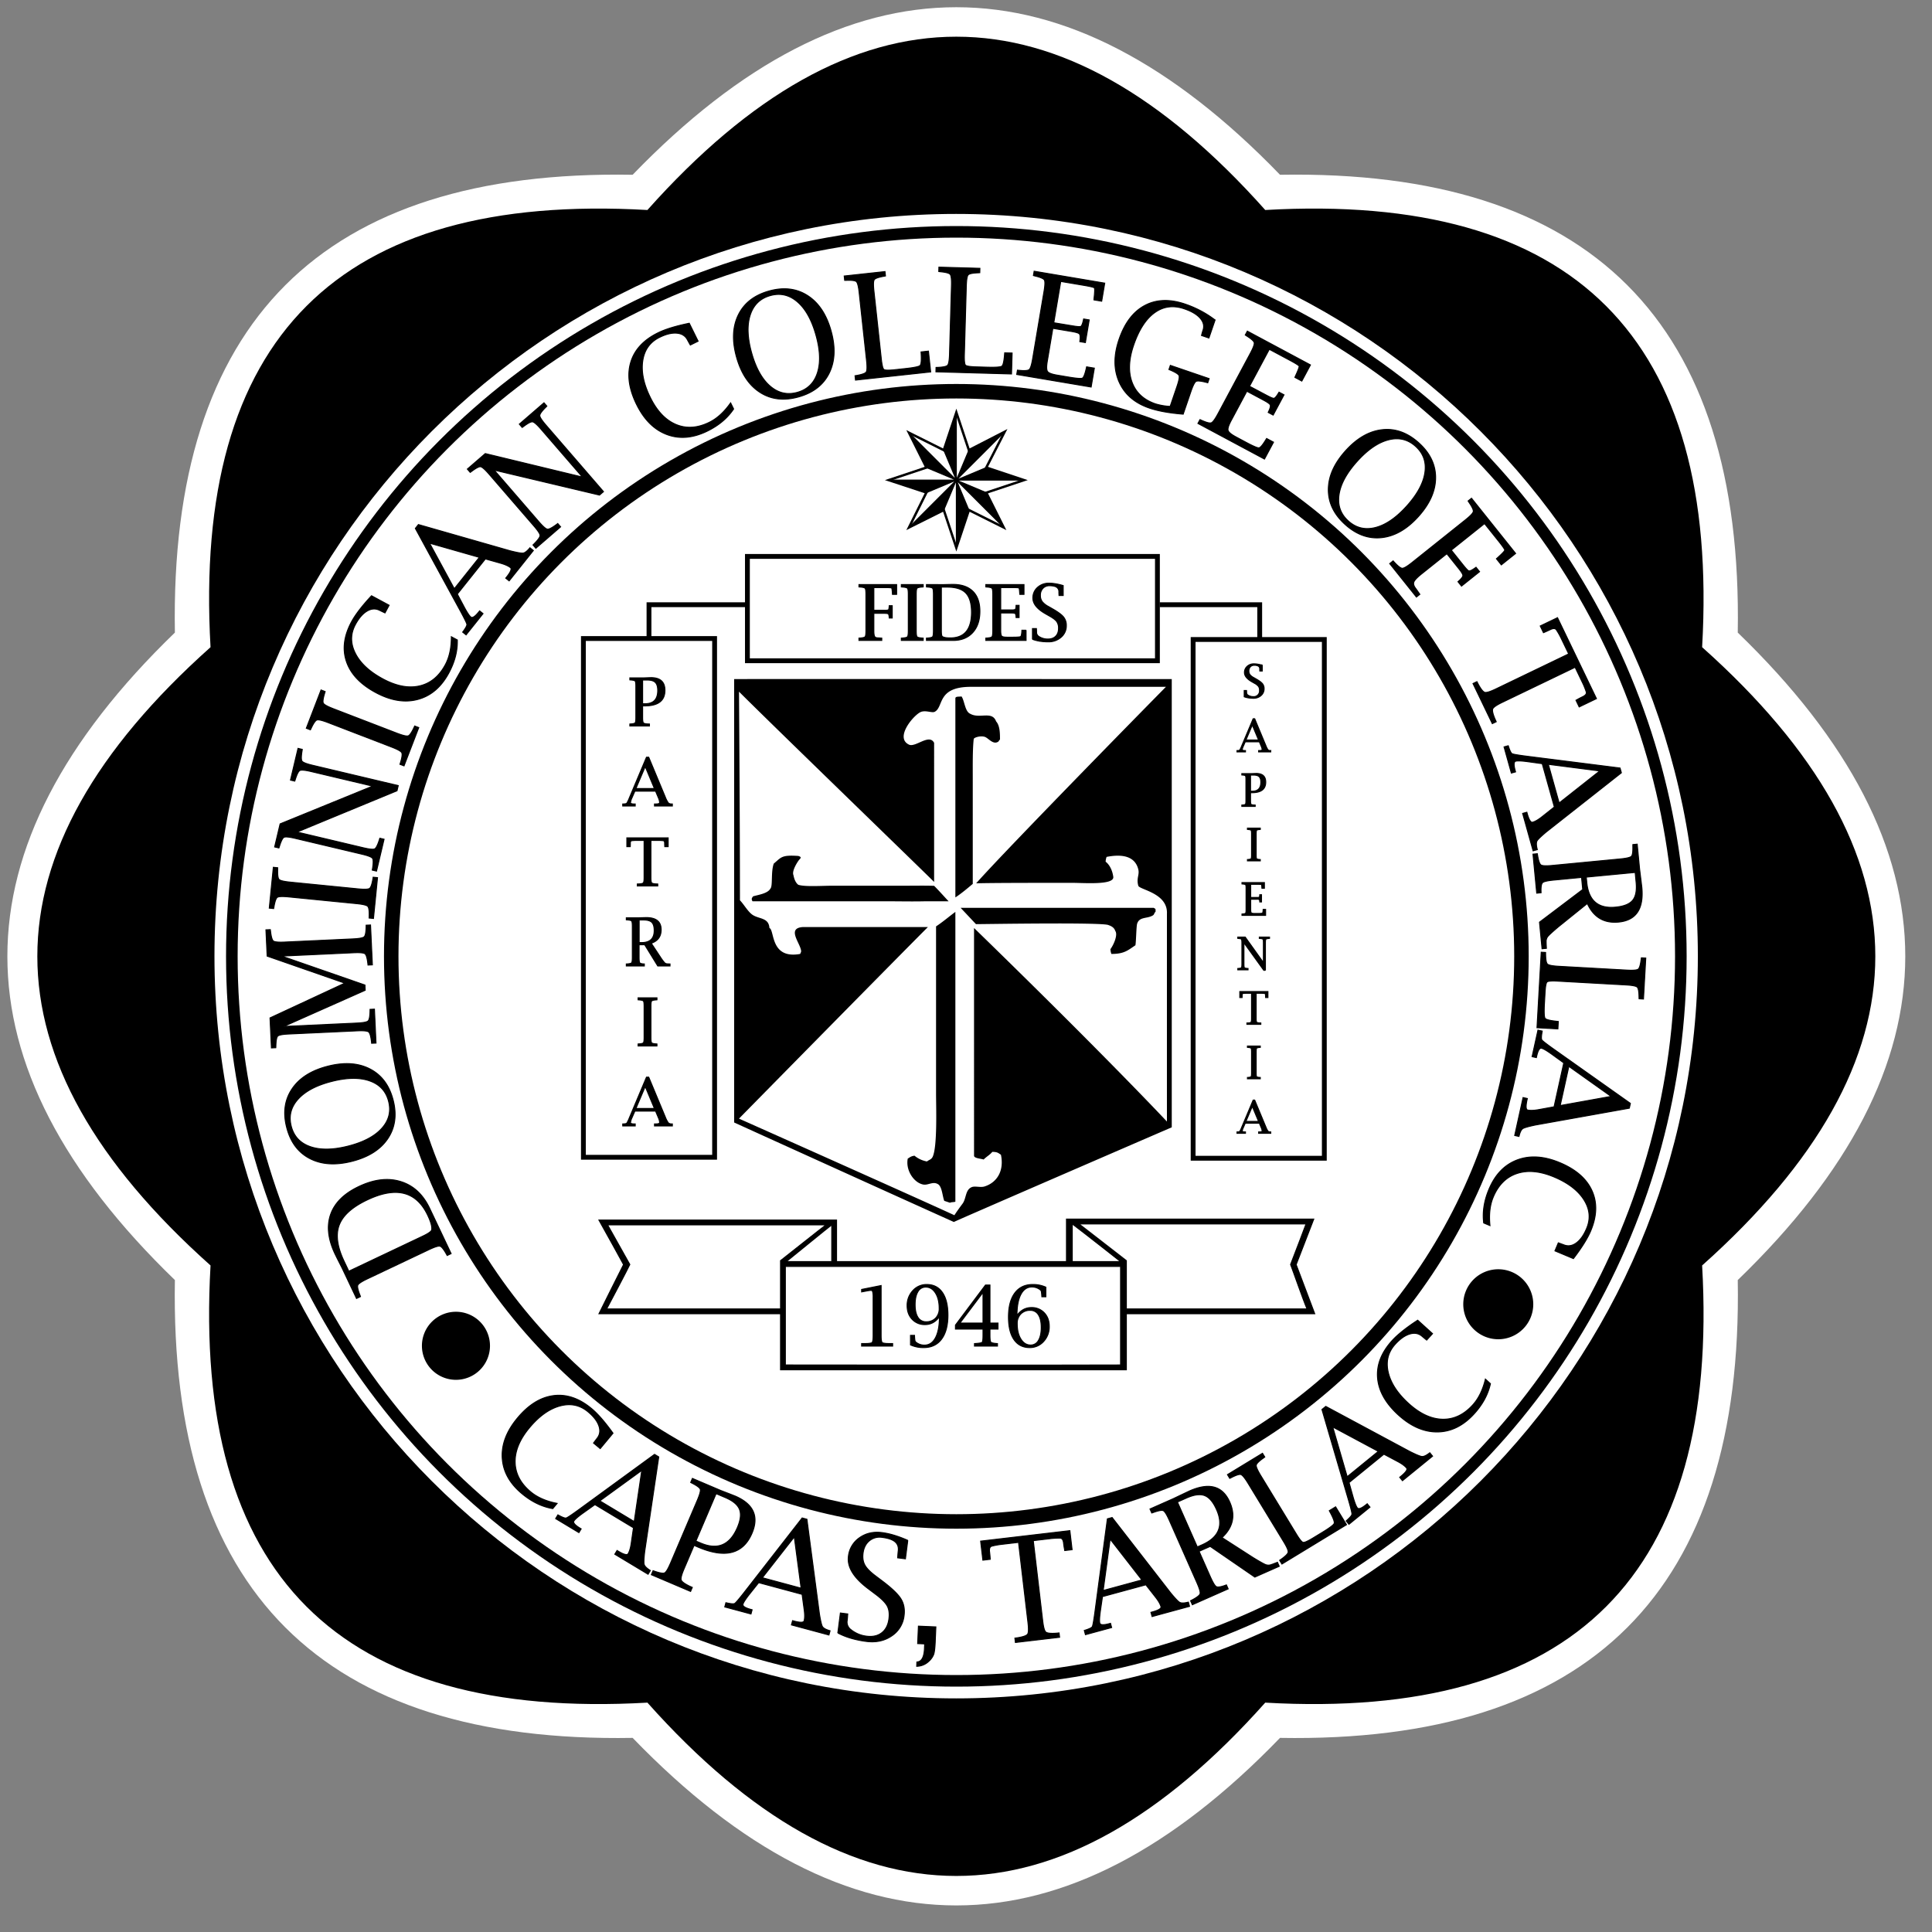<svg id="LOGO_White" data-name="LOGO White" xmlns="http://www.w3.org/2000/svg" width="100" height="100" viewBox="10 10 2000 2000">
  <rect x="10" y="10" width="2000" height="2000" fill="#808080" stroke="none"/>
  <defs>
    <style>
      .cls-1 {
        fill: #fff;
      }

      .cls-1, .cls-2, .cls-5, .cls-6, .cls-7, .cls-8 {
        fill-rule: evenodd;
      }

      .cls-3, .cls-4, .cls-5, .cls-8, .cls-9 {
        fill: none;
      }

      .cls-3, .cls-4, .cls-5, .cls-6, .cls-7, .cls-8, .cls-9 {
        stroke: #000;
      }

      .cls-3 {
        stroke-width: 12px;
      }

      .cls-4 {
        stroke-width: 15px;
      }

      .cls-5 {
        stroke-width: 2.5px;
      }

      .cls-6 {
        stroke-width: 1px;
      }

      .cls-7 {
        stroke-width: 20.46px;
      }

      .cls-8, .cls-9 {
        stroke-width: 5px;
      }
    </style>
  </defs>
  <path id="bg_white" data-name="bg white" class="cls-1" d="M1808.92,1335.11q8.31,482.25-473.86,473.94-335.085,346.89-670.15,0-482.178,8.31-473.864-473.94-346.83-335.13,0-670.253Q182.731,182.6,664.91,190.918q335.073-346.885,670.15,0,482.175-8.315,473.86,473.939Q2155.75,999.984,1808.92,1335.11Z"/>
  <path id="Side" class="cls-2" d="M1319.78,1772.56q-319.8,358.845-639.583,0Q200.514,1800.01,227.947,1320q-358.587-320.025,0-640.032Q200.513,199.948,680.2,227.4q319.79-358.837,639.583,0,479.685-27.453,452.25,452.567,358.575,320.015,0,640.032Q1799.465,1800.015,1319.78,1772.56ZM999.811,231.461c424.039,0,767.8,344,767.8,768.35s-343.76,768.349-767.8,768.349-767.8-344-767.8-768.349S575.767,231.461,999.811,231.461Z"/>
  <circle id="ring" class="cls-3" cx="1000" cy="1000" r="750"/>
  <circle id="Ring-2" data-name="Ring" class="cls-4" cx="1000" cy="1000" r="585"/>
  <path id="Polygon_1" data-name="Polygon 1" class="cls-5" d="M1049,556l-36-18-13,39-13-39-36,18,18-36.16L930,507l39-13-18-36,36,18,13-39,13,39,37-19-19,37,39,13-39,13Z"/>
  <path id="Polygon_2_copy_7" data-name="Polygon 2 copy 7" class="cls-6" d="M1000,507l-13-31,13-39v70Zm0,0-31-13-18-36Zm0,0-31,13-39-13h70Zm0,0-13,31-36,18Zm0,0,13,31-13,39V507Zm0,0,31,13,18,36Zm0,0,31-13,39,13h-70Zm0,0,13-31,37-19Z"/>
  <path id="dot" class="cls-7" d="M482,1378.16a25,25,0,1,1-25,25A25,25,0,0,1,482,1378.16Zm1079-44a26,26,0,1,1-26,26A26,26,0,0,1,1561,1334.16Z"/>
  <path id="DCT" class="cls-6" d="M454.832,1260.96q-10.293-21.72-30-27.81t-43.335,5.11q-22.833,10.815-29.222,28.8-6.357,18.045,4.529,41.02l2.319,4.72,5.114,10.1,14.83,31.28,4.1-1.94-0.465-1.32q-3.268-8.265-2.262-10.56t9.96-6.55l63.668-30.18q8.934-4.23,11.394-3.58t6.785,8.42l0.663,1.22,4.1-1.94Zm-88.659,54.57q-10.644-22.455-4.991-37.39t29.032-26.02q22.452-10.65,38.1-6.65t24.478,22.63q4.87,10.275,4.1,14.99-0.416,2.37-9.356,6.61l-76.431,36.24Zm26.9-198.9q-18.12-9.42-43.743-2.88-25.62,6.525-37.024,23.47t-5.575,39.8q5.827,22.875,23.949,32.28t43.743,2.88q25.622-6.525,37.024-23.47t5.575-39.8Q411.2,1126.05,393.074,1116.63Zm12.108,61.47q-11.088,12.3-34.739,18.32t-39.3.56q-15.651-5.475-19.654-21.17t7.123-27.99q11.122-12.3,34.773-18.33t39.268-.55q15.617,5.49,19.617,21.18T405.182,1178.1Zm-109.6-84.9q0.17-8.955,1.988-10.65t11.717-2.15l70.383-3.27q9.877-.45,11.893,1.1t3.011,10.38l0.137,1.39,4.537-.21-1.629-35.12-4.536.21-0.009,1.39q-0.174,8.88-2.037,10.62t-11.74,2.19l-75.578,3.51,84.341-37.47-0.251-5.42-86.3-29.964,74.407-3.451q9.878-.457,11.891,1.062t3.009,10.343l0.134,1.32,4.536-.21-1.914-41.269-4.536.21-0.008,1.394q-0.174,8.88-2.038,10.616t-11.739,2.194L304.87,985.21q-9.9.459-11.868-1.1t-2.963-10.384l-0.209-1.383-4.537.21,1.263,27.219,80.356,27.978-77.389,35.99,1.441,31.07,4.536-.21ZM396.087,919.448q-1.465,8.835-3.556,10.246t-11.93.436l-70.115-6.953q-9.861-.978-11.588-2.768t-1.426-10.74l-0.007-1.4-4.519-.448L288.754,950.1l4.519,0.448,0.282-1.371q1.455-8.76,3.5-10.214t11.909-.475l70.116,6.953q9.838,0.975,11.608,2.807t1.477,10.708l-0.064,1.392,4.519,0.449,4.192-42.274-4.519-.448Zm26.182-96.21-88.442-20.971q-9.642-2.288-11.114-4.292t0.021-10.834l0.18-1.388-4.418-1.047-7.791,32.853,4.419,1.048,0.445-1.249q2.629-8.559,4.854-9.726t11.866,1.12l63.427,15.04-95.758,39.094L294.3,886.759l4.418,1.047,0.461-1.312q2.636-8.585,4.813-9.715t11.892,1.172l68.558,16.257q9.693,2.3,11.138,4.3t0.008,10.916l-0.233,1.3,4.419,1.048,7.824-33-4.419-1.047-0.375,1.266q-2.721,8.613-4.909,9.75t-11.881-1.161l-68.487-16.24L421,828.575ZM438.7,762.826q-3.756,8.13-6.147,8.935t-11.618-2.745l-65.756-25.311q-9.249-3.56-10.438-5.744t1.476-10.734l0.364-1.35-4.238-1.632-15.26,39.645,4.238,1.631,0.636-1.246q3.728-8.059,6.088-8.918t11.609,2.7l65.756,25.311q9.228,3.552,10.447,5.787t-1.417,10.716L424.01,801.2l4.238,1.632,15.26-39.645-4.238-1.631Zm38.519-93.686q0.087,17.274-6.279,29.069-9.736,18.049-26.832,21.892t-37.85-7.355q-20.692-11.163-28.414-26.466t0.093-29.791q5.454-10.107,12.256-14t13.12-.486l3.9,1.879,1.336,0.61,4.277-7.928-18.242-9.842q-14.611,15.67-20.663,26.885-11.859,21.982-5.313,41.241t30.2,32.022q23.335,12.589,43.64,7.191t32.165-27.379q9.285-17.211,8.8-34.2ZM512.469,588.6l15.06,4.249q7.533,2.072,10.911,4.766,2.292,1.829-4.1,9.844l-0.822,1.031,3.55,2.831,25.072-31.441-3.551-2.831-1.107,1.271q-3.562,4-6.165,4.265t-13.06-2.358L443.14,553.01,439.956,557l47.167,86.522q5.931,11.007,6.179,12.75t-3.449,6.852l-0.9,1.248,3.55,2.831,17.533-21.988-3.55-2.831-0.731.916q-5.891,7.387-8.3,5.469-2.234-1.782-6.642-9.915l-7.359-13.878Zm-57.738-16.288,51.444,14.665-25.888,32.465Zm180.018-53.382-59.461-68.747q-6.483-7.5-6.5-9.982t6.355-8.775l0.957-1.02-2.97-3.434-25.538,22.088,2.971,3.434,1.092-.752q7.14-5.4,9.626-5.049t8.969,7.85l42.643,49.3L512.357,479.53,493.8,495.58l2.97,3.434,1.142-.8q7.16-5.421,9.587-5.063t8.959,7.907l46.092,53.291q6.518,7.534,6.52,10t-6.38,8.858l-0.949.918,2.971,3.435,25.648-22.184-2.971-3.435-1.045.807q-7.245,5.4-9.685,5.037T567.7,549.9l-46.045-53.235L630.6,522.514ZM766.33,427.053q-9.933,14.131-21.954,20.061-18.391,9.074-34.553,2.306t-26.6-27.918q-10.4-21.084-7.835-38.032t17.33-24.231q10.3-5.082,18.1-4.317t10.977,7.2q1.026,1.863,2.087,3.789l0.736,1.27L732.7,363.2,723.53,344.61q-20.986,4.311-32.415,9.95-22.4,11.051-28.217,30.542t6.075,43.6q11.732,23.778,31.411,31.136t42.077-3.691q17.538-8.652,26.98-22.786Zm102.142-30.932q8.963-18.35,1.8-43.8t-24.382-36.431Q828.67,304.91,805.957,311.3t-31.675,24.742q-8.962,18.351-1.8,43.8t24.382,36.431q17.219,10.98,39.931,4.586T868.472,396.121ZM807.316,409.75q-12.558-10.781-19.171-34.275T786.612,336.2q5.081-15.781,20.675-20.173t28.16,6.427q12.567,10.815,19.182,34.308T856.151,396q-5.091,15.749-20.684,20.137T807.316,409.75Zm163.8-36.273-7.645.831,0.083,1.464q0.651,10.908-1.106,12.608T947.5,391.513l-11.127,1.208q-9.727,1.056-11.359-.24t-2.683-10.98l-7.606-70.048q-1.07-9.852.327-11.909t10.218-3.6l1.368-.295-0.49-4.514-42.233,4.585,0.491,4.515,1.4-.006q8.873-.376,10.716,1.33t2.913,11.558l7.606,70.047q1.067,9.829-.362,11.937T896.5,398.745l-1.375.223,0.49,4.514,77.838-8.452Zm86.625,1.978-7.69-.219-0.12,1.462q-0.84,10.9-2.81,12.34t-15.23,1.07l-11.19-.318q-9.78-.277-11.22-1.784t-1.16-11.244l2-70.431q0.27-9.906,1.94-11.754t10.61-2.178l1.4-.106,0.13-4.539-42.464-1.206-0.129,4.539,1.387,0.185q8.841,0.836,10.435,2.776t1.312,11.847l-2,70.43q-0.281,9.883-1.983,11.777T980.38,390.33l-1.393.033-0.129,4.54,78.262,2.223Zm85.13,15.637-8.02-1.353-0.29,1.288q-2.115,9.447-4.1,10.413t-14.69-1.18l-11.41-1.926q-8.31-1.4-9.95-3.8t-0.22-10.771l5.72-33.872,19.57,3.3q6.495,1.1,7.8,2.386t0.68,6.781l-0.15,1.3,5.78,0.975,3.96-23.472-5.78-.975-0.29,1.288c-0.88,4.06-1.86,6.236-2.92,6.526s-3.76.071-8.1-.661l-19.58-3.231,7.22-42.754,23.32,3.937q10.695,1.8,11.46,2.75t-0.34,11.011l-0.08,1.4,8.01,1.353,3.16-18.706-73.09-12.335-0.75,4.478,1.35,0.375q8.64,2.05,9.95,4.193t-0.34,11.915l-11.73,69.476q-1.635,9.75-3.59,11.39t-10.79.742l-1.38-.159-0.76,4.477,77.06,13.006Zm99.9,24.43q3.24-9.447,5.36-10.683t10.86,1.056l1.27,0.357,1.47-4.3-40.19-13.741-1.47,4.3,1.22,0.5q8.31,3.534,9.24,5.814t-2.31,11.726l-6.89,20.167a63.31,63.31,0,0,1-15.2-2.64q-18.225-6.233-24.21-22.363t1.65-38.448q8.145-23.839,21.78-33.618t30.65-3.957q11.355,3.88,16.45,9.766t2.88,12.4c-0.48,1.386-.86,2.724-1.17,4.014l-0.38,1.417,7.69,2.63,6.38-18.643a105.642,105.642,0,0,0-14.65-9.418,110.742,110.742,0,0,0-16.24-7.022q-23.88-8.168-41.84,1.37t-26.7,35.11q-8.46,24.741.05,44.019t31.3,27.073q13.59,4.642,35.07,6.336Zm85.58,52.219-7.17-3.837-0.69,1.128q-5.01,8.281-7.2,8.565t-13.55-5.8l-10.2-5.461q-7.425-3.975-8.22-6.766t3.22-10.281L1300.75,415l17.5,9.367c3.87,2.074,6.09,3.657,6.64,4.749s0.04,3.3-1.52,6.642l-0.55,1.188,5.16,2.765,11.23-20.986-5.16-2.765-0.69,1.127q-3.195,5.352-4.85,5.256t-7.46-3.206l-17.53-9.3,20.46-38.227,20.86,11.164q9.555,5.116,9.98,6.258t-3.83,10.33l-0.52,1.3,7.16,3.837,8.96-16.724-65.35-34.98-2.15,4,1.16,0.785q7.545,4.7,8.1,7.146t-4.12,11.185l-33.25,62.119q-4.665,8.718-7.04,9.651-2.355.935-10.45-2.732l-1.27-.592-2.14,4,68.9,36.881Zm112.01,98.806q20.3-2.22,37.99-21.868t17.79-40.068q0.09-20.419-17.45-36.211t-37.83-13.57q-20.295,2.22-37.99,21.867t-17.79,40.068q-0.09,20.421,17.44,36.211T1440.36,566.547Zm-44.18-44.432q2.415-16.373,18.74-34.51t32.39-22.267q16.065-4.132,28.1,6.709t9.6,27.241q-2.43,16.4-18.76,34.538t-32.37,22.24q-16.035,4.1-28.07-6.736T1396.18,522.115Zm123.98,76.6q4.11,5.149,4.2,6.957c0.05,1.205-1.29,3.061-4.04,5.568l-1.04.926,3.66,4.578,18.71-14.95-3.66-4.578-1.07.766q-5.16,3.645-6.58,2.913c-0.96-.49-2.8-2.45-5.55-5.883l-12.39-15.507,34.39-27.477,14.18,17.738q6.75,8.457,6.72,9.708t-7.56,8.021l-1.04.926,5.07,6.351,14.82-11.841-45.67-57.163-3.55,2.835,0.76,1.178q5.07,7.287,4.62,9.758t-8.19,8.656L1471.9,592.18q-7.725,6.171-10.27,6.1t-8.53-6.634l-0.93-1.041-3.55,2.834,27.66,34.618,3.55-2.834-0.81-1.133c-2.06-2.976-3.16-4.54-3.28-4.692q-3.2-4-2.09-6.9t7.85-8.294l26.27-20.986Zm38.4,124.443q-8.775,4.224-11.4,3.577t-6.8-8.309l-1.44-2.806-4.09,1.969,19.98,41.513,4.09-1.968-1.3-2.87q-3.39-8.046-2.27-10.534t9.9-6.712l75.31-36.233,7.5,15.592a76.115,76.115,0,0,1,4,9.839q0.87,2.831-3.61,4.99-3.375,1.62-5.71,2.993l-1.29.7,3.33,6.93,17.89-8.606-40.33-83.82-17.89,8.606,3.34,6.93,1.35-.569q2.505-1.043,5.87-2.663,4.485-2.159,6.19.356a75.1,75.1,0,0,1,5.19,9.285l7.5,15.576Zm60.48,122.216-12.26,9.728q-6.09,4.9-10.25,6.06-2.82.789-5.59-9.086l-0.35-1.27-4.37,1.223,10.82,38.728,4.38-1.223-0.39-1.642q-1.155-5.227.15-7.494t9.56-9.212l77.72-61.213-1.38-4.918-97.76-12.373q-12.39-1.63-13.96-2.449t-3.53-6.806l-0.49-1.461-4.37,1.222,7.57,27.084,4.37-1.222-0.31-1.129q-2.55-9.1.42-9.928,2.745-.769,11.92.415l15.56,2.153Zm46.99-37.293-42,33.139-11.18-39.989Zm-17.62,122.732-44.74,33.819,2.64,27.512,4.52-.433-0.07-1.465q-0.225-3.879-.18-4.913a8.391,8.391,0,0,1,1.59-5.744q1.785-2.3,11.2-10.268l29.81-24.008q9.765,21.373,32.41,19.207,27.225-2.606,24.04-35.947l-0.7-5.8-1.62-13.04-2.47-25.859-4.52.433-0.01,1.4q0.255,8.877-1.47,10.7t-11.59,2.765l-70.14,6.711q-9.84.942-11.93-.514t-3.52-10.222l-0.21-1.378-4.52.433,3.87,40.391,4.52-.432-0.06-1.393q-0.195-7.413,1.67-9.1t11.63-2.621l28.65-2.741Zm54.3-17.669,0.98,10.264q1.23,12.793-3.62,18.619t-17.69,7.054q-27.045,2.589-29.76-25.747l-0.51-5.349Zm-79.98,161.964,0.43-7.68-1.46-.16q-10.86-1.14-12.26-3.15-1.38-2.01-.65-15.25l0.63-11.18q0.54-9.765,2.09-11.17t11.27-.85l70.35,3.93q9.9,0.555,11.7,2.27t1.88,10.67l0.07,1.4,4.53,0.25,2.38-42.41-4.54-.25-0.22,1.38c-0.72,5.87-1.74,9.33-3.06,10.35s-5.28,1.36-11.88.99l-70.35-3.94q-9.87-.555-11.72-2.3t-1.93-10.639v-1.393l-4.53-.254-4.38,78.176Zm-3.98,80.66-15.39,2.81q-7.68,1.455-11.9.53-2.85-.63-0.65-10.65l0.29-1.28-4.44-.98-8.67,39.26,4.44,0.98,0.43-1.63q1.44-5.16,3.66-6.54t12.76-3.63l97.39-17.44,1.1-4.98-80.44-56.93q-10.17-7.275-11.16-8.73c-0.66-.97-0.63-3.52.08-7.67l0.26-1.51-4.43-.98-6.07,27.46,4.44,0.98,0.25-1.15q2.04-9.225,5.04-8.56,2.79,0.615,10.33,5.98l12.72,9.22Zm59.02-10.79-52.65,9.48,8.95-40.55Zm-125.36,133.75q-1.755-17.19,3.42-29.55,7.95-18.9,24.58-24.39t38.39,3.63q21.675,9.105,30.85,23.58t2.8,29.66q-4.44,10.59-10.83,15.13t-13.01,1.76c-1.33-.49-2.69-0.99-4.06-1.49l-1.39-.48-3.49,8.31,19.12,8.02q13.02-17.025,17.95-28.77,9.66-23.04,1.27-41.56-8.385-18.54-33.17-28.94-24.45-10.26-44.13-2.91-19.7,7.35-29.35,30.38-7.575,18.03-5.43,34.89Z"/>
  <path id="Capas" class="cls-6" d="M586.72,1566.31q-16.953-3.315-27.262-11.88-15.777-13.11-16.176-30.62t14.669-35.66q15.021-18.09,31.546-22.65t29.189,5.97q8.834,7.335,11.312,14.77t-2.108,12.96q-1.284,1.695-2.611,3.45l-0.861,1.19,6.93,5.75,13.243-15.94q-12.483-17.415-22.286-25.56-19.213-15.96-39.385-13.33t-37.345,23.3q-16.941,20.385-15.649,41.36t20.5,36.93q15.043,12.5,31.8,15.37Zm79.029,25.26-2.242,15.48q-1.068,7.74-3.3,11.44-1.514,2.52-10.3-2.77l-1.129-.68-2.343,3.89,34.451,20.74,2.343-3.89-1.406-.93q-4.429-3.015-5.034-5.56t0.629-13.25l14.535-97.86-4.375-2.64-79.607,58.08q-10.137,7.32-11.832,7.8t-7.244-2.52l-1.355-.73-2.343,3.89,24.093,14.5,2.343-3.89-1-.6q-8.1-4.875-6.507-7.51,1.473-2.445,8.96-7.89l12.8-9.11Zm8.594-59.38-7.808,52.92-35.573-21.41Zm58.347,79.39q21.043,8.97,34.977,5.36t20.787-19.69q11.216-26.31-17.679-38.63l-4.671-1.83-9.909-3.82-29.428-12.54-1.781,4.17,1.224,0.68q7.923,4.02,8.7,6.4,0.772,2.4-3.113,11.51l-27.624,64.82q-3.876,9.09-6.154,10.23t-10.659-1.79l-1.309-.48-1.78,4.18,40.629,17.31,1.78-4.18-2.868-1.3q-7.846-3.825-8.645-6.43t3.021-11.57l10.309-24.19Zm18.633-55.35,9.538,4.06q11.724,4.995,14.6,12.11t-2.092,18.78q-5.829,13.68-15.316,17.75t-22.666-1.54l-4.969-2.11Zm88.994,104.25,2.106,15.51q1.1,7.725-.023,11.9-0.762,2.835-10.663.16l-1.273-.34-1.181,4.39,38.828,10.46,1.181-4.39-1.607-.51q-5.086-1.665-6.368-3.95t-3.043-12.92l-12.951-98.08-4.93-1.33-60.555,77.75q-7.731,9.825-9.23,10.74-1.5.93-7.659-.43l-1.5-.33-1.181,4.39,27.154,7.31,1.181-4.38-1.131-.31q-9.123-2.445-8.322-5.42,0.743-2.76,6.445-10.05l9.8-12.28Zm-8.073-59.45,7.053,53.03-40.092-10.8Zm58.579,104.86a103.317,103.317,0,0,0,16.152,3.33q14.965,1.9,26.094-5.71a28.889,28.889,0,0,0,12.847-21.06q1.291-10.11-3.375-17.49t-19.351-18.43l-7.071-5.33q-8.087-6.06-10.833-11.13t-1.837-12.2q1.07-8.355,6.564-12.86a16.7,16.7,0,0,1,13.287-3.5q9.317,1.185,13.319,4.62,4,3.42,3.22,9.53-0.231,1.815-.5,5.77l-0.1,1.24,8.064,1.03,2.444-19.11a120.564,120.564,0,0,0-14.125-5.31,78.537,78.537,0,0,0-12.461-2.74q-13.442-1.725-23.38,5.28a26.884,26.884,0,0,0-11.53,19.42q-2.109,16.5,20.807,33.6l7.071,5.34q9.372,6.96,12.247,12.2t1.833,13.37q-1.236,9.675-7.386,14.45-6.15,4.8-15.813,3.56a31.87,31.87,0,0,1-16.387-6.97,9.586,9.586,0,0,1-3.616-9.25c0.155-1.21.314-3.04,0.479-5.48l0.1-1.32-7.629-.97-2.648,20.7A73.351,73.351,0,0,0,890.823,1705.89ZM967,1716.54q-0.582,13.59-7.854,13.94l-0.191,4.46a18.227,18.227,0,0,0,12.538-5.18,18.752,18.752,0,0,0,5.071-7.15q1.173-3.435,1.571-12.73l0.674-15.73-18.075-.77-0.774,18.07,7.245,0.31Zm107.127-26.88q1.14,9.675-.33,11.95t-10.07,3.73l-3.12.44,0.53,4.51,45.76-5.38-0.53-4.51-3.14.3q-8.715.57-10.7-1.29c-1.32-1.25-2.37-5.09-3.12-11.54l-9.75-83,17.18-2.02a74.737,74.737,0,0,1,10.61-.58q2.955,0.09,3.54,5.04c0.29,2.47.62,4.6,0.97,6.37l0.24,1.45,7.64-.9-2.31-19.71-92.39,10.85,2.32,19.71,7.64-.89-0.1-1.47c-0.11-1.8-.32-3.94-0.61-6.42q-0.57-4.935,2.35-5.73a74.713,74.713,0,0,1,10.47-1.89l17.17-2.02Zm122.06-39.06,9.64,12.32q4.86,6.12,5.99,10.29c0.52,1.89-2.53,3.73-9.12,5.52l-1.27.35,1.19,4.38,38.8-10.56-1.19-4.38-1.65.37q-5.235,1.125-7.49-.2t-9.14-9.62l-60.67-78.14-4.93,1.34-13.06,97.67q-1.71,12.39-2.54,13.94c-0.56,1.03-2.83,2.2-6.83,3.49l-1.47.47,1.19,4.38,27.14-7.38-1.19-4.38-1.13.31q-9.12,2.475-9.93-.49-0.75-2.76.5-11.92l2.26-15.55Zm-36.96-47.26,32.84,42.23-40.06,10.9Zm103.56,7.49L1309,1642.6l25.28-11.18-1.84-4.15-1.37.53c-2.41.95-3.94,1.53-4.6,1.71a8.431,8.431,0,0,1-5.96.31q-2.745-.96-13.27-7.39l-32.19-20.71q17.19-16.005,7.99-36.81-11.07-25.02-41.69-11.47l-5.28,2.5-11.87,5.65-23.75,10.51,1.83,4.15,1.33-.43q8.34-3.045,10.62-1.99,2.28,1.08,6.28,10.13l28.51,64.44q3.99,9.045,3.28,11.48-0.735,2.445-8.59,6.57l-1.25.63,1.84,4.15,37.11-16.42-1.84-4.15-1.3.5q-6.975,2.52-9.16,1.28t-6.16-10.2l-11.65-26.33Zm-33.9-45.95,9.43-4.17q11.745-5.2,18.81-2.44t12.27,14.56q10.995,24.84-15.03,36.36l-4.92,2.17Zm163.74,4.98-6.56,4,0.69,1.29c3.48,6.39,4.94,10.36,4.36,11.88s-4.65,4.59-12.2,9.19l-9.56,5.82q-8.355,5.085-10.39,4.61t-7.09-8.81l-36.65-60.18q-5.145-8.46-4.76-10.92t7.72-7.6l1.11-.85-2.36-3.87-36.28,22.09,2.36,3.88,1.26-.6q7.875-4.11,10.27-3.35t7.55,9.22l36.64,60.18q5.145,8.445,4.75,10.96t-7.67,7.63l-1.15.78,2.36,3.88,66.88-40.72Zm49.99-54.48,13.81,7.35q6.93,3.615,9.65,6.97,1.86,2.28-6.1,8.75l-1.02.83,2.87,3.53,31.18-25.4-2.87-3.52-1.35,1q-4.335,3.165-6.93,2.86-2.61-.285-12.26-5.08l-87.17-46.79-3.96,3.22,27.71,94.57q3.465,12.015,3.33,13.77-0.12,1.755-4.82,5.96l-1.15,1.03,2.87,3.52,21.8-17.76-2.87-3.52-0.9.74q-7.335,5.97-9.27,3.58-1.815-2.22-4.39-11.1l-4.24-15.12Zm-52.96-28.18,47.15,25.25-32.19,26.23Zm158.02-49.56q-4.05,16.785-13.06,26.72-13.77,15.18-31.29,14.83-17.52-.375-34.99-16.21-17.415-15.8-21.25-32.5t7.23-28.9q7.71-8.5,15.25-10.66t12.85,2.67q1.65,1.35,3.34,2.76l1.15,0.91,6.05-6.68-15.36-13.92q-17.94,11.715-26.5,21.15-16.77,18.51-15.03,38.77t21.65,38.33q19.65,17.8,40.65,17.43t37.78-18.88q13.14-14.49,16.74-31.1Z"/>
  <path id="Ribbon_1" data-name="Ribbon 1" class="cls-6" d="M876,1316h238v-44h256c-1.62,4.07-14.15,36.65-18.21,47.11,2.58,6.46,16.41,43.84,19.21,50.89H1176v58H818v-58H630c1.347-3.01,24.179-48.2,25.486-50.91-1.431-2.8-19.341-35.2-25.486-46.09H876v43Zm-58,49v-50c10.285-8.04,42.446-33.63,47-37H639c1.15,2.13,21.745,38.72,23,41-1.462,3.42-21.979,42.31-24,46H818Zm358,0h187c-4.16-9.76-14.42-39.36-17-46,4.91-12.64,14.96-38.99,16-42H1127c2.56,2.09,42.85,33.06,49,38C1175.99,1330.47,1176,1361.79,1176,1365Zm-56-49h50c-4.49-3.62-40.49-31.84-50-39v39Zm-249,0v-38c-4.6,3.44-40.122,32.52-47,38C832.1,1315.96,862.868,1316,871,1316Zm-48,5v102c112.134,0,235.18.38,347,0V1321H823Z"/>
  <path id="patria" class="cls-6" d="M677.341,740.757q10.522,0,15.768-4.038t5.246-12.082q0-13.158-14.448-13.158l-2.308.067-4.882.169H662V713.8l0.64,0.067q4.075,0.269,4.834,1.14t0.758,5.43v32.411q0,4.548-.758,5.441t-4.834,1.163l-0.64.033v2.089h20.315v-2.089l-1.448-.033q-4.01-.2-4.818-1.163t-0.809-5.441v-12.1h2.1Zm-2.1-26.785h4.77q5.862,0,8.363,2.493t2.5,8.322q0,6.84-3.279,10.276t-9.869,3.437h-2.485V713.972Zm13.4,115.043,2.791,6.635a14.4,14.4,0,0,1,1.416,5.291q0,1.349-4.717,1.348h-0.607v2.089h18.5v-2.089l-0.774-.033a5.092,5.092,0,0,1-3.3-.994,25.3,25.3,0,0,1-2.9-5.374l-17.491-42.013h-2.349l-17.591,41.777a36.863,36.863,0,0,1-2.813,5.879q-0.557.591-3.453,0.725l-0.708.033v2.089h12.936v-2.089h-0.539q-4.346,0-4.346-1.415a17.641,17.641,0,0,1,1.661-5.232l2.881-6.627h21.405Zm-10.7-25.437,9.479,22.708h-19.1Zm-1.18,114.874q0,4.482-.791,5.441t-4.8,1.163l-1.449.033v2.089h21.192v-2.089l-1.449-.033q-4.01-.2-4.818-1.163t-0.808-5.441V880.01h7.959a34.857,34.857,0,0,1,4.877.3q1.347,0.2,1.348,2.494,0,1.717.1,2.964l0.033,0.674h3.538v-9.13H658.9v9.13h3.538l0.033-.674q0.068-1.245.068-2.964,0-2.292,1.381-2.494a34.465,34.465,0,0,1,4.885-.3h7.951v38.442Zm0.608,69.559,13.526,21.969h12.713v-2.09l-0.674-.03c-1.19-.05-1.943-0.09-2.257-0.14a3.818,3.818,0,0,1-2.56-.98,48.191,48.191,0,0,1-4.212-5.58l-9.687-14.7q10.215-3.533,10.215-14,0-12.583-15.407-12.584l-2.686.067-6.042.169H658.346V962.2l0.64,0.067q4.077,0.269,4.835,1.14t0.758,5.43v32.409c0,3.03-.253,4.85-0.758,5.44s-2.117.99-4.835,1.17l-0.64.03v2.09h18.665v-2.09l-0.64-.03q-3.4-.24-4.094-1.17c-0.46-.61-0.69-2.43-0.69-5.44V988.011h5.779Zm-5.712-25.639H676.4q5.913,0,8.367,2.477t2.456,8.406q0,12.5-13.094,12.5h-2.472V962.372Zm17.789,128.288q-4.11-.27-4.851-1.17c-0.5-.59-0.742-2.41-0.742-5.44v-32.41q0-4.56.742-5.43t4.851-1.14l0.64-.07v-2.09H670.542V1045l0.641,0.07q4.075,0.27,4.834,1.14t0.758,5.43v32.41c0,3.03-.252,4.85-0.758,5.44s-2.117.99-4.834,1.17l-0.641.03v2.09h19.541v-2.09Zm-0.8,69.55,2.791,6.64a14.413,14.413,0,0,1,1.416,5.29q0,1.35-4.717,1.35h-0.607v2.09h18.5v-2.09l-0.774-.03a5.1,5.1,0,0,1-3.3-1,25.14,25.14,0,0,1-2.9-5.37l-17.491-42.02h-2.349l-17.591,41.78a36.592,36.592,0,0,1-2.813,5.88c-0.371.39-1.522,0.64-3.453,0.73l-0.708.03v2.09h12.936v-2.09h-0.539c-2.9,0-4.346-.47-4.346-1.42a17.669,17.669,0,0,1,1.661-5.23l2.881-6.63h21.405Zm-10.7-25.43,9.479,22.71h-19.1Z"/>
  <path id="sapientia" class="cls-6" d="M1302.41,732.456a32.165,32.165,0,0,0,5.15.39,11.429,11.429,0,0,0,7.89-2.811,9.059,9.059,0,0,0,3.15-7.057,8.06,8.06,0,0,0-1.74-5.3q-1.74-2.112-6.75-4.957l-2.41-1.377a12.048,12.048,0,0,1-3.81-3.029,6.237,6.237,0,0,1-1.05-3.718,5.941,5.941,0,0,1,1.53-4.257,5.209,5.209,0,0,1,3.99-1.618,8.043,8.043,0,0,1,4.32.906,3.149,3.149,0,0,1,1.38,2.834c0,0.383.02,0.987,0.07,1.814l0.02,0.39h2.55v-6.036a37.826,37.826,0,0,0-4.6-1.09,24.5,24.5,0,0,0-3.99-.356,10.035,10.035,0,0,0-7.05,2.571,8.4,8.4,0,0,0-2.81,6.494q0,5.209,7.8,9.616l2.41,1.377a13.526,13.526,0,0,1,4.29,3.305,6.834,6.834,0,0,1,1.1,4.084,5.981,5.981,0,0,1-6.49,6.518,9.949,9.949,0,0,1-5.37-1.515,2.989,2.989,0,0,1-1.49-2.731c0-.382-0.03-0.956-0.07-1.721l-0.03-.413h-2.41v6.541A23.209,23.209,0,0,0,1302.41,732.456Zm11.26,45.476,1.9,4.52a9.9,9.9,0,0,1,.97,3.6c0,0.612-1.08.918-3.22,0.918h-0.41V788.4h12.6v-1.423l-0.53-.023a3.5,3.5,0,0,1-2.25-.677,17.269,17.269,0,0,1-1.97-3.66L1308.85,754h-1.6l-11.99,28.457a25.082,25.082,0,0,1-1.91,4,4.272,4.272,0,0,1-2.36.493l-0.48.023V788.4h8.81v-1.423h-0.36c-1.98,0-2.96-.321-2.96-0.964a11.829,11.829,0,0,1,1.13-3.564l1.96-4.514h14.58Zm-7.29-17.326,6.46,15.467h-13.01Zm-0.4,70.009q7.155,0,10.74-2.751,3.57-2.751,3.57-8.23,0-8.963-9.84-8.962l-1.57.046-3.33.114h-10.02v1.423l0.43,0.046q2.775,0.183,3.3.776,0.51,0.594.51,3.7v22.077q0,3.1-.51,3.707t-3.3.791l-0.43.023V844.8h13.84v-1.423l-0.99-.023c-1.82-.091-2.92-0.355-3.28-0.791s-0.55-1.672-.55-3.707v-8.238h1.43Zm-1.43-18.245h3.24q4.005,0,5.7,1.7c1.14,1.133,1.7,3.022,1.7,5.669q0,4.659-2.23,7t-6.72,2.341h-1.69V812.37Zm9.67,87.381c-1.87-.122-2.97-0.386-3.31-0.791s-0.5-1.641-.5-3.707V873.176c0-2.07.17-3.3,0.5-3.7s1.44-.654,3.31-0.776l0.44-.046v-1.423h-13.32v1.423l0.44,0.046c1.85,0.122,2.95.381,3.29,0.776s0.52,1.629.52,3.7v22.077c0,2.066-.17,3.3-0.52,3.707s-1.44.669-3.29,0.791l-0.44.023V901.2h13.32v-1.423Zm5.94,51.627h-2.54l-0.03.413c-0.1,2.02-.35,3.163-0.72,3.431s-1.91.4-4.6,0.4h-3.63q-2.64,0-3.27-.654t-0.63-3.317V940.89h6.22a5.691,5.691,0,0,1,2.54.33,2.967,2.967,0,0,1,.56,2.06l0.02,0.41h1.84v-7.459h-1.84l-0.02.414c-0.06,1.3-.25,2.023-0.56,2.168a8.364,8.364,0,0,1-2.54.218l-6.22.023V925.468h7.41q3.4,0,3.69.253c0.19,0.168.34,1.308,0.47,3.419l0.04,0.436h2.55v-5.944h-23.22v1.423l0.43,0.046q2.775,0.183,3.3.776t0.51,3.7v22.077q0,3.1-.51,3.707-0.525.607-3.3,0.791l-0.43.023V957.6h24.48v-6.219Zm-0.19,63.082V985.976c0-2.07.17-3.3,0.5-3.7s1.44-.654,3.31-0.776l0.43-.046v-1.423h-10.58v1.423l0.42,0.046c1.86,0.122,2.97.38,3.31,0.776s0.52,1.629.52,3.7V1006.4l-18.84-26.368h-7.69v1.423l0.43,0.046c1.88,0.122,2.98.377,3.31,0.765s0.51,1.625.51,3.71v22.074c0,2.08-.17,3.32-0.51,3.71s-1.44.65-3.33,0.79l-0.41.02V1014h10.63v-1.43l-0.42-.02c-1.88-.14-2.99-0.4-3.32-0.79s-0.51-1.63-.51-3.71V986l20.52,28.461h1.72Zm-14.39,49.99c0,2.04-.18,3.27-0.54,3.71s-1.45.7-3.27,0.79l-0.99.02v1.43h14.44v-1.43l-0.99-.02c-1.82-.09-2.91-0.35-3.28-0.79s-0.55-1.67-.55-3.71v-26.18h5.42a24.977,24.977,0,0,1,3.32.2c0.61,0.1.92,0.66,0.92,1.7,0,0.78.02,1.46,0.07,2.02l0.02,0.46h2.41v-6.22h-29.14v6.22h2.41l0.02-.46c0.03-.56.04-1.24,0.04-2.02,0-1.04.32-1.6,0.95-1.7a24.546,24.546,0,0,1,3.32-.2h5.42v26.18Zm8.64,60.9c-1.87-.12-2.97-0.38-3.31-0.79s-0.5-1.64-.5-3.71v-22.07c0-2.07.17-3.31,0.5-3.7s1.44-.66,3.31-0.78l0.44-.04v-1.43h-13.32v1.43l0.44,0.04c1.85,0.12,2.95.38,3.29,0.78s0.52,1.63.52,3.7v22.07c0,2.07-.17,3.3-0.52,3.71s-1.44.67-3.29,0.79l-0.44.02v1.43h13.32v-1.43Zm-0.55,47.38,1.9,4.52a9.89,9.89,0,0,1,.97,3.61c0,0.61-1.08.91-3.22,0.91h-0.41v1.43h12.6v-1.43l-0.53-.02a3.493,3.493,0,0,1-2.25-.68,17.269,17.269,0,0,1-1.97-3.66l-11.91-28.61h-1.6l-11.99,28.45a25.007,25.007,0,0,1-1.91,4.01,4.253,4.253,0,0,1-2.36.49l-0.48.02v1.43h8.81v-1.43h-0.36c-1.98,0-2.96-.32-2.96-0.96a11.8,11.8,0,0,1,1.13-3.56l1.96-4.52h14.58Zm-7.29-17.32,6.46,15.46h-13.01Z"/>
  <path id="fides" class="cls-6" d="M925.2,644.93q3.516,0,4.3.566t0.977,3.536l0.039,0.742h3.125V637h-3.125l-0.039.7q-0.2,3.359-.977,3.71a14.681,14.681,0,0,1-4.3.352H914.609V618.289h12.11q5.773,0,6.284.43t0.825,5.82l0.039,0.743H938.2V615.164H899.18v2.422l0.742,0.078q4.725,0.311,5.605,1.322t0.879,6.3V662.86q0,5.272-.879,6.308t-5.605,1.348l-0.742.039v2.422h23.632v-2.422l-0.742-.039q-2.891-.2-3.047-0.195-2.734,0-3.574-1.426t-0.84-6.035V644.93H925.2Zm39.766,25.586q-4.767-.312-5.625-1.348t-0.859-6.308V625.282q0-5.286.859-6.3t5.625-1.322l0.742-.078v-2.422H943.047v2.422l0.742,0.078q4.727,0.311,5.605,1.322t0.879,6.3V662.86q0,5.272-.879,6.308t-5.605,1.348l-0.742.039v2.422H965.7v-2.422Zm31.719,2.461q12.81,0,20.25-8.106t7.44-22.05q0-13.478-7.2-20.664-7.245-7.188-20.8-7.188l-2.8.039-6.038.156H969.062v2.422l0.743,0.078q4.725,0.311,5.605,1.322t0.879,6.3V662.86q0,5.272-.879,6.308t-5.605,1.348l-0.743.039v2.422H996.68Zm-6.047-55.195q13.254,0,19.157,6.137t5.91,19.937q0,13.253-5.5,19.878t-16.5,6.626q-6.064,0-8.163-1.447-1.049-.743-1.049-6.02V617.782h6.141Zm81.557,44.609h-4.34l-0.04.7q-0.27,5.157-1.23,5.84t-7.83.684h-6.17c-3,0-4.85-.372-5.57-1.114s-1.07-2.623-1.07-5.644V644.539h10.58q3.525,0,4.32.563t0.96,3.5l0.04,0.7h3.12V636.61h-3.12l-0.04.7q-0.165,3.321-.96,3.691a14.154,14.154,0,0,1-4.32.371l-10.58.039V618.289h12.61q5.79,0,6.27.43,0.5,0.43.8,5.82l0.08,0.743h4.34V615.164h-39.53v2.422l0.74,0.078q4.725,0.311,5.61,1.322t0.87,6.3V662.86q0,5.272-.87,6.308t-5.61,1.348l-0.74.039v2.422h41.68V662.391Zm14.12,11.367a54.582,54.582,0,0,0,8.77.664,19.44,19.44,0,0,0,13.42-4.785,15.41,15.41,0,0,0,5.37-12.012,13.692,13.692,0,0,0-2.97-9.023q-2.97-3.594-11.49-8.438l-4.1-2.343a20.322,20.322,0,0,1-6.48-5.157,10.555,10.555,0,0,1-1.8-6.328,10.139,10.139,0,0,1,2.6-7.246,8.932,8.932,0,0,1,6.8-2.754c3.33,0,5.79.515,7.35,1.543a5.352,5.352,0,0,1,2.35,4.825c0,0.651.04,1.679,0.13,3.085l0.03,0.665h4.33V616.18a63.617,63.617,0,0,0-7.83-1.855,41.484,41.484,0,0,0-6.77-.606,17.142,17.142,0,0,0-12.02,4.375,14.331,14.331,0,0,0-4.78,11.055q0,8.868,13.28,16.367l4.1,2.344q5.43,3.046,7.31,5.625a11.585,11.585,0,0,1,1.87,6.953q0,5.2-2.93,8.144t-8.12,2.95a16.939,16.939,0,0,1-9.14-2.578,5.1,5.1,0,0,1-2.54-4.649q0-.976-0.12-2.93l-0.04-.7h-4.1v11.133A39.458,39.458,0,0,0,1086.31,673.758Z"/>
  <path id="_1946" data-name="1946" class="cls-6" d="M901.947,1344.81v2.56l4.157-.76a41.51,41.51,0,0,1,5.753-.84q1.092,0,1.554,1.62a23.247,23.247,0,0,1,.462,5.61v39.59q0,7.14-1.6,7.56a21.815,21.815,0,0,1-5.417.67l-4.913.04v2.61h32.124v-2.61l-4.913-.04a21.826,21.826,0,0,1-5.417-.67q-1.6-.42-1.6-7.56v-51.82Zm76.475,49.95q-4.065,7.71-11.438,7.7a13.62,13.62,0,0,1-8.679-2.95,2.894,2.894,0,0,1-1.116-1.58,34.972,34.972,0,0,1-.448-4.7l-0.036-.89h-4.157v9.91a31.923,31.923,0,0,0,13.689,2.77q11.969,0,18.519-8.8t6.551-24.83q0-15.165-5.711-23.41-5.712-8.265-16.209-8.26a18.891,18.891,0,0,0-14.488,6.35,22.234,22.234,0,0,0-5.837,15.66q0,8.565,5.172,14.02a17.535,17.535,0,0,0,13.328,5.46,17.091,17.091,0,0,0,8.3-2.03,20.154,20.154,0,0,0,6.622-6.07Q982.488,1387.075,978.422,1394.76Zm0.119-20.27a13.064,13.064,0,0,1-9.784,3.78,9.491,9.491,0,0,1-8.462-4.57c-1.973-3.06-2.96-7.42-2.96-13.11q0-8.6,2.9-13.39a9.028,9.028,0,0,1,8.105-4.79q6.173,0,10.036,6.13t3.863,15.92A13.728,13.728,0,0,1,978.541,1374.49Zm49.049,18.1q0,6.045-.9,6.95c-0.61.6-2.99,1.03-7.16,1.28l-0.76.04v2.61h23.81v-2.61l-0.76-.04q-5.16-.375-6.09-1.45-0.915-1.065-.92-6.78v-6.72h8.32v-6.25h-8.32v-39.35h-4.66l-31.075,41.45v4.15h28.515v6.72Zm0-44.65v31.68h-23.85Zm39.23,2.04q4.05-7.7,11.38-7.69a13.469,13.469,0,0,1,8.68,2.98,2.917,2.917,0,0,1,1.07,1.57,34.213,34.213,0,0,1,.48,4.68l0.09,0.89h4.16v-9.91a31.656,31.656,0,0,0-13.65-2.78q-11.97,0-18.52,8.8t-6.55,24.88q0,15.165,5.71,23.39t16.21,8.23a18.931,18.931,0,0,0,14.47-6.32,22.138,22.138,0,0,0,5.85-15.64q0-8.61-5.16-14.05a17.561,17.561,0,0,0-13.31-5.43,17.218,17.218,0,0,0-8.28,2.01,20.188,20.188,0,0,0-6.67,6.09Q1062.78,1357.67,1066.82,1349.98Zm-0.1,20.27a13.086,13.086,0,0,1,9.79-3.78,9.467,9.467,0,0,1,8.42,4.6q2.955,4.605,2.96,13.12,0,8.565-2.9,13.38a8.994,8.994,0,0,1-8.06,4.81q-6.18,0-10.04-6.13t-3.86-15.96A13.761,13.761,0,0,1,1066.72,1370.25Z"/>
  <path id="DCT_Crest_1" data-name="DCT Crest 1" class="cls-2" d="M1223,713v464c-8.39,3.6-226.046,97.78-225.564,98C942.2,1250.19,777.257,1175.35,770,1172V713C782.4,712.842,1183.93,713,1223,713Zm-5,458v-10c-0.03-17.55,0-201.066,0-205,1.14-21.585-28.47-24.893-29.64-29.1-2.21-7.907,1.42-11.136,0-16.908-3.29-13.333-15.97-16.237-32.82-12.93a15.532,15.532,0,0,0-.99,4.973c4.24,3.223,7.13,9.335,7.95,15.914,0.47,8.5-30.5,5.967-42.76,5.967-31.14,0-84.81,0-99.24.515C1053.63,887.108,1210.25,727.747,1217,721H1015c-35.463,0-27.772,20.941-37.452,25.878-2.825,1.342-8.836-1.725-13.921,0-6.975,2.365-27.761,26.348-12.927,33.816,6.572,3.787,21.192-11.756,26.3-1.694,0,85.261-.009,128.061,0,144-13.839-13.842-167.032-162.024-202-197,0-3.67,1,135.72,1,216,4.006,4.1,7.977,11.335,12.617,14.734,6.691,4.9,17.166,2.755,17.9,13.924,5.562,2.14.6,32.472,31.82,26.854,0.331-.994,1.076-1.939.994-2.984-0.59-8.037-15.537-23.812,1.989-24.864H970.587C936.126,1004.13,776.783,1166.13,775,1168c2.209,0.95,185.193,82.53,223,100,2.07-3.34,6.22-9.02,8.38-11.9,3.9-5.16,2.86-13.95,8.95-16.9,3.36-1.95,9.42.43,13.93-1,12.47-3.96,20.47-15.73,16.9-32.82-3.07-1.94-3.41-2.87-8.95-2.98-2.42,3.13-6.24,5.08-8.95,7.95-2.74-.99-9.94-1.22-9.94-3.98V970.658C1152.64,1101.35,1215.07,1167.9,1218,1171ZM1004.4,949.772h199.86c2.23,1.326,1.99.8,1.99,3.978-1.92,1.99-1.09,2.859-2.98,3.979-5.76,3.412-13.43,1.183-15.91,7.956-1.12,1.8-1.16,18.782-1.99,22.876-7.62,5.012-11.34,9-24.86,8.951a15.811,15.811,0,0,1-.99-4.973c3.21-4.233,7.98-14.815,4.97-18.9-1.03-3.243-3.76-4.891-6.96-5.967-4.99-3.1-129.11-1-137.22-1C1012.59,958.453,1004.44,949.772,1004.4,949.772ZM999,939V733c0-2.3,3.34-1.638,6.39-2.035,3.13,4.472,3.51,15.664,8.95,17.9,9.71,5.613,22.67-3.413,26.85,7.957,3.6,3.959,4.09,11.273,3.98,18.9-1,.331-1.18,1.947-2.17,2.279-5.27,3.024-9.86-4.115-13.74-5.263-4.39-1.295-10.91.685-11.26,2.263-1.23,10.754-1,27.01-1,41V925C1011.75,929.394,1005.25,934.938,999,939Zm-210,4c-1.466-2.5-.7-3.379.624-5.135,6.116-1.718,15.133-2.992,17.886-7.984,2.647-2.706.345-17.319,3.49-25.881,7.876-6.609,8.007-9.1,25.347-7.935,4.281,1.223,2,2.684,1,3.978-0.462.235-8.087,11.1-5.967,15.913,0.773,4.052,2.215,7.821,4.972,9.946,6.515,2.264,24.821,1,34.8,1h74.578c11.216,0,20.666-.229,31.272.1,5.43,5.43,12.825,13.825,15,16H968c-13.588.341-26.611,0-41,0H789Zm210,11v300c-1.744.63-4.519,0.31-5.542,1.11-1.988-.66-3.978-1.33-5.966-1.99-1.865-4.68-2.2-13.86-5.966-16.91-5.522-3.89-10.54,1.08-15.91,0-9.823-1.98-18.295-15.04-15.91-26.85,2.542-1.47,3.128-2.39,6.96-2.99a28.018,28.018,0,0,0,12.927,5.97c2.449-1.97,4.474-1.84,5.966-4.97,4.907-10.92,3.441-51.73,3.441-65.37V969C986.25,964.209,993.266,958.148,999,954Z"/>
  <path class="cls-8" d="M613.937,671h135.82v537H613.937V671Z"/>
  <path class="cls-8" d="M681.835,672V636H784.844m425.7,0h103.5v36"/>
  <path class="cls-8" d="M1245.12,672h135.82v537H1245.12V672ZM785.7,639"/>
  <rect class="cls-9" x="783.719" y="586" width="424.441" height="108"/>
</svg>
